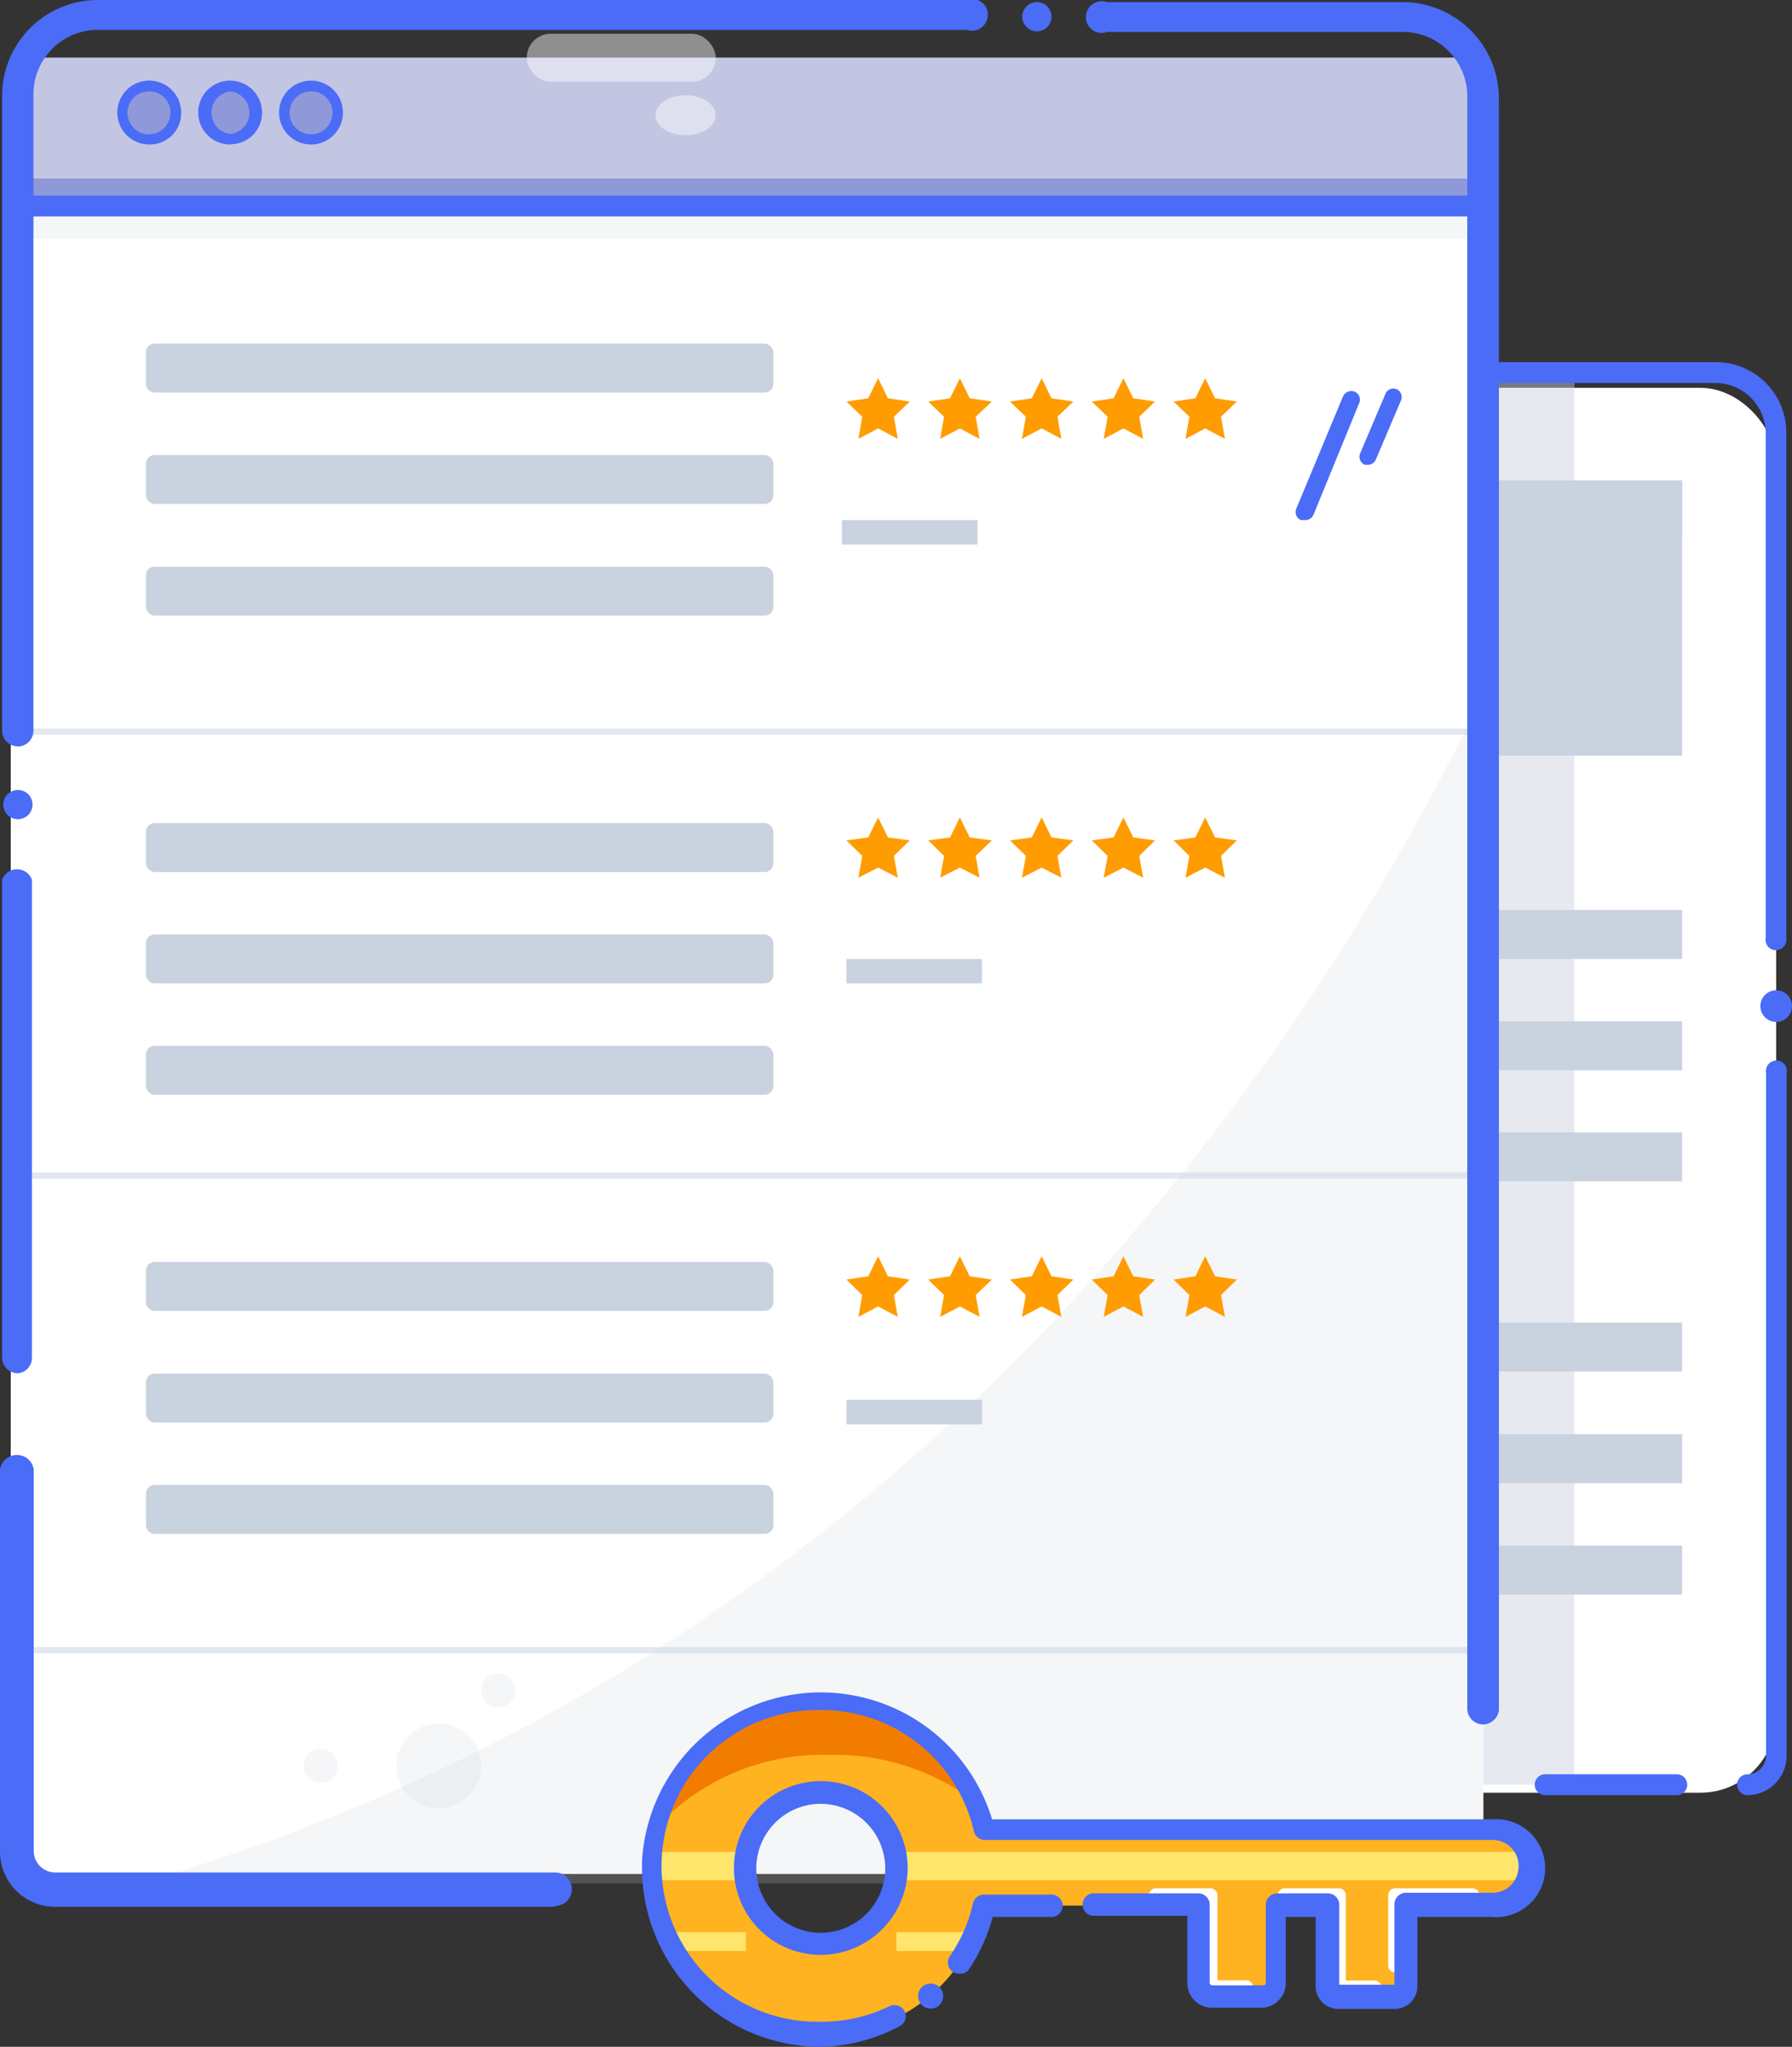 <svg xmlns="http://www.w3.org/2000/svg" viewBox="0 0 60.04 68.56">
    <rect x="0" y="0" width="60.04" height="68.56" fill="#333333" stroke="none"/>
    <defs>
        <style>
            .cls-1,
            .cls-11 {
                fill: #fff;
            }

            .cls-2,
            .cls-3,
            .cls-5,
            .cls-6 {
                fill: #c9d2df;
            }

            .cls-11,
            .cls-2 {
                opacity: 0.45;
            }

            .cls-11,
            .cls-2,
            .cls-5,
            .cls-6 {
                isolation: isolate;
            }

            .cls-4 {
                fill: #4a6cf7;
            }

            .cls-5 {
                opacity: 0.2;
            }

            .cls-6 {
                opacity: 0.5;
            }

            .cls-7 {
                fill: #c3c6e3;
            }

            .cls-8 {
                fill: #57a8b2;
            }

            .cls-9 {
                fill: #8f98d8;
            }

            .cls-10 {
                fill: #ff9c01;
            }

            .cls-12 {
                fill: #ffb320;
            }

            .cls-13 {
                fill: #ffe56b;
            }

            .cls-14 {
                fill: #f27c00;
            }
        </style>
    </defs>
    <g id="Layer_2" data-name="Layer 2">
        <g id="Layer_1-2" data-name="Layer 1">
            <rect class="cls-1" x="46.78" y="12.99" width="12.73" height="47.06" rx="2.55" />
            <polygon class="cls-2" points="52.75 31.38 52.75 12.48 15.75 12.48 15.75 59.78 52.75 59.78 52.75 31.38" />
            <rect class="cls-3" x="35.34" y="44.3" width="21.02" height="1.64" />
            <rect class="cls-3" x="35.34" y="48.04" width="21.02" height="1.64" />
            <rect class="cls-3" x="35.34" y="51.77" width="21.02" height="1.64" />
            <rect class="cls-3" x="35.34" y="30.48" width="21.02" height="1.64" />
            <rect class="cls-3" x="35.34" y="34.21" width="21.02" height="1.64" />
            <rect class="cls-3" x="35.34" y="37.93" width="21.02" height="1.64" />
            <rect class="cls-3" x="35.34" y="16.2" width="21.02" height="1.64" />
            <rect class="cls-3" x="35.34" y="16.09" width="21.02" height="9.22" />
            <path class="cls-4"
                d="M58.55,60.13a.35.35,0,0,1-.35-.35.35.35,0,0,1,.35-.35h0a.62.62,0,0,0,.62-.62V35.93a.35.35,0,0,1,.29-.4.34.34,0,0,1,.4.28.24.24,0,0,1,0,.12V58.81A1.32,1.32,0,0,1,58.55,60.13Z" />
            <path class="cls-4"
                d="M56.18,60.13H51.77a.35.35,0,0,1-.35-.35.35.35,0,0,1,.35-.35h4.41a.35.35,0,1,1,0,.7Z" />
            <path class="cls-4"
                d="M47.06,60.13H23.48a1.32,1.32,0,0,1-1.32-1.32h0V14.5a2.38,2.38,0,0,1,2.38-2.37h33a2.36,2.36,0,0,1,2.31,2.37V31.42a.35.35,0,0,1-.29.4.34.34,0,0,1-.4-.28.24.24,0,0,1,0-.12V14.5a1.69,1.69,0,0,0-1.68-1.67H24.54a1.68,1.68,0,0,0-1.69,1.67h0V58.81a.62.62,0,0,0,.62.62H47.06a.35.35,0,0,1,.35.35.35.35,0,0,1-.35.35Z" />
            <rect class="cls-1" x="0.36" y="7.06" width="49.34" height="55.71" />
            <path class="cls-5"
                d="M49.69,23.26V61.63a1.46,1.46,0,0,1-1.46,1.46H4.67C30.79,55.51,44.09,34.89,49.69,23.26Z" />
            <rect class="cls-6" x="0.6" y="24.4" width="49.09" height="0.21" />
            <rect class="cls-6" x="0.6" y="39.27" width="49.09" height="0.21" />
            <rect class="cls-6" x="0.6" y="55.17" width="49.09" height="0.21" />
            <path class="cls-7" d="M1.34,1.93h47.6a.74.74,0,0,1,.74.74V6.75H.6V2.67A.74.74,0,0,1,1.34,1.93Z" />
            <circle class="cls-8" cx="5.01" cy="3.77" r="0.89" />
            <circle class="cls-8" cx="7.72" cy="3.77" r="0.89" />
            <circle class="cls-8" cx="10.43" cy="3.77" r="0.89" />
            <path class="cls-5"
                d="M49.69,8H.6A.38.38,0,0,1,.21,7.6a.38.38,0,0,1,.38-.38h49.1a.38.38,0,0,1,.38.38A.4.4,0,0,1,49.69,8Z" />
            <circle class="cls-9" cx="5.01" cy="3.77" r="0.89" />
            <circle class="cls-9" cx="7.72" cy="3.77" r="0.89" />
            <circle class="cls-9" cx="10.43" cy="3.77" r="0.89" />
            <path class="cls-4"
                d="M5,4.84A1.07,1.07,0,1,1,6.07,3.76h0A1.05,1.05,0,0,1,5,4.84ZM5,3.06a.72.72,0,1,0,.71.73v0A.71.71,0,0,0,5,3.06Z" />
            <path class="cls-4"
                d="M7.72,4.84A1.07,1.07,0,1,1,8.78,3.76h0a1.05,1.05,0,0,1-1,1.07Zm0-1.78a.72.72,0,0,0,0,1.43.72.72,0,0,0,0-1.43Z" />
            <path class="cls-4"
                d="M10.43,4.84a1.07,1.07,0,1,1,1.06-1.08h0A1.07,1.07,0,0,1,10.43,4.84Zm0-1.78a.72.72,0,1,0,.71.73v0A.71.71,0,0,0,10.43,3.06Z" />
            <rect class="cls-3" x="28.21" y="17.42" width="4.54" height="0.82" />
            <rect class="cls-3" x="28.36" y="32.12" width="4.54" height="0.82" />
            <rect class="cls-3" x="28.36" y="46.89" width="4.54" height="0.82" />
            <rect class="cls-3" x="4.89" y="27.57" width="21.02" height="1.64" rx="0.29" />
            <rect class="cls-3" x="4.89" y="31.3" width="21.02" height="1.64" rx="0.29" />
            <rect class="cls-3" x="4.89" y="35.03" width="21.02" height="1.64" rx="0.29" />
            <rect class="cls-3" x="4.89" y="11.51" width="21.02" height="1.64" rx="0.29" />
            <rect class="cls-3" x="4.89" y="15.24" width="21.02" height="1.64" rx="0.29" />
            <rect class="cls-3" x="4.89" y="18.98" width="21.02" height="1.64" rx="0.29" />
            <rect class="cls-3" x="4.89" y="42.27" width="21.02" height="1.64" rx="0.29" />
            <rect class="cls-3" x="4.89" y="46.01" width="21.02" height="1.64" rx="0.29" />
            <rect class="cls-3" x="4.89" y="49.74" width="21.02" height="1.64" rx="0.29" />
            <polygon class="cls-10"
                points="29.42 12.67 29.75 13.34 30.48 13.45 29.95 13.96 30.08 14.7 29.42 14.35 28.76 14.7 28.89 13.96 28.36 13.45 29.09 13.34 29.42 12.67" />
            <polygon class="cls-10"
                points="32.16 12.67 32.49 13.34 33.23 13.45 32.69 13.96 32.82 14.7 32.16 14.35 31.5 14.7 31.63 13.96 31.1 13.45 31.83 13.34 32.16 12.67" />
            <polygon class="cls-10"
                points="34.9 12.67 35.23 13.34 35.96 13.45 35.43 13.96 35.56 14.7 34.9 14.35 34.24 14.7 34.37 13.96 33.84 13.45 34.57 13.34 34.9 12.67" />
            <polygon class="cls-10"
                points="37.64 12.67 37.97 13.34 38.7 13.45 38.17 13.96 38.3 14.7 37.64 14.35 36.98 14.7 37.11 13.96 36.58 13.45 37.31 13.34 37.64 12.67" />
            <polygon class="cls-10"
                points="40.38 12.67 40.71 13.34 41.44 13.45 40.91 13.96 41.04 14.7 40.38 14.35 39.72 14.7 39.85 13.96 39.32 13.45 40.05 13.34 40.38 12.67" />
            <polygon class="cls-10"
                points="29.42 27.38 29.75 28.05 30.48 28.15 29.95 28.67 30.08 29.4 29.42 29.06 28.76 29.4 28.89 28.67 28.36 28.15 29.09 28.05 29.42 27.38" />
            <polygon class="cls-10"
                points="32.16 27.38 32.49 28.05 33.23 28.15 32.69 28.67 32.82 29.4 32.16 29.06 31.5 29.4 31.63 28.67 31.1 28.15 31.83 28.05 32.16 27.38" />
            <polygon class="cls-10"
                points="34.9 27.38 35.23 28.05 35.96 28.15 35.43 28.67 35.56 29.4 34.9 29.06 34.24 29.4 34.37 28.67 33.84 28.15 34.57 28.05 34.9 27.38" />
            <polygon class="cls-10"
                points="37.64 27.38 37.97 28.05 38.7 28.15 38.17 28.67 38.3 29.4 37.64 29.06 36.98 29.4 37.11 28.67 36.58 28.15 37.31 28.05 37.64 27.38" />
            <polygon class="cls-10"
                points="40.38 27.38 40.71 28.05 41.44 28.15 40.91 28.67 41.04 29.4 40.38 29.06 39.72 29.4 39.85 28.67 39.32 28.15 40.05 28.05 40.38 27.38" />
            <polygon class="cls-10"
                points="29.42 42.08 29.75 42.75 30.48 42.86 29.95 43.38 30.08 44.11 29.42 43.76 28.76 44.11 28.89 43.38 28.36 42.86 29.09 42.75 29.42 42.08" />
            <polygon class="cls-10"
                points="32.16 42.08 32.49 42.75 33.23 42.86 32.69 43.38 32.82 44.11 32.16 43.76 31.5 44.11 31.63 43.38 31.1 42.86 31.83 42.75 32.16 42.08" />
            <polygon class="cls-10"
                points="34.9 42.08 35.23 42.75 35.96 42.86 35.43 43.38 35.56 44.11 34.9 43.76 34.24 44.11 34.37 43.38 33.84 42.86 34.57 42.75 34.9 42.08" />
            <polygon class="cls-10"
                points="37.64 42.08 37.97 42.75 38.7 42.86 38.17 43.38 38.3 44.11 37.64 43.76 36.98 44.11 37.11 43.38 36.58 42.86 37.31 42.75 37.64 42.08" />
            <polygon class="cls-10"
                points="40.38 42.08 40.71 42.75 41.44 42.86 40.91 43.38 41.04 44.11 40.38 43.76 39.72 44.11 39.85 43.38 39.32 42.86 40.05 42.75 40.38 42.08" />
            <rect class="cls-11" x="17.65" y="1.13" width="6.33" height="1.61" rx="0.8" />
            <ellipse class="cls-11" cx="22.97" cy="3.86" rx="1.01" ry="0.67" />
            <circle class="cls-4" cx="59.51" cy="33.7" r="0.53" />
            <rect class="cls-9" x="0.36" y="5.98" width="49.33" height="0.77" />
            <path class="cls-4" d="M49.69,7.25H.6a.35.35,0,0,1,0-.7H49.69a.35.35,0,1,1,0,.7Z" />
            <path class="cls-4"
                d="M.6,46a.53.53,0,0,1-.53-.53v-16a.53.53,0,0,1,.68-.32.51.51,0,0,1,.32.32v16A.52.52,0,0,1,.6,46Z" />
            <path class="cls-4"
                d="M18.6,63.87H1.85A1.85,1.85,0,0,1,0,62V49.23a.57.57,0,0,1,.64-.49.56.56,0,0,1,.49.49V62a.72.72,0,0,0,.72.72H18.6a.56.56,0,0,1,0,1.12Z" />
            <path class="cls-4"
                d="M48.41,63.77H33.85a.47.47,0,0,1-.46-.46h0a.45.45,0,0,1,.44-.46H48.41a.47.47,0,0,1,.46.46h0A.48.48,0,0,1,48.41,63.77Z" />
            <path class="cls-4"
                d="M49.69,57.76a.53.53,0,0,1-.53-.53v-54A2.16,2.16,0,0,0,47,1.07H37.09a.53.53,0,0,1-.68-.32.54.54,0,0,1,.33-.68.53.53,0,0,1,.35,0H47a3.23,3.23,0,0,1,3.22,3.21v54A.54.54,0,0,1,49.69,57.76Z" />
            <path class="cls-4"
                d="M.6,25a.53.53,0,0,1-.53-.53V3.24A3.21,3.21,0,0,1,3.28,0H32.39a.53.53,0,0,1,.68.32.54.54,0,0,1-.33.68.53.53,0,0,1-.35,0H3.28A2.16,2.16,0,0,0,1.12,3.19h0V24.45A.53.53,0,0,1,.66,25Z" />
            <circle class="cls-5" cx="14.7" cy="59.15" r="1.42" />
            <circle class="cls-5" cx="16.69" cy="56.62" r="0.57" />
            <circle class="cls-5" cx="10.74" cy="59.15" r="0.57" />
            <path class="cls-12"
                d="M27.51,68.18A5.61,5.61,0,0,0,33,63.83h7.19v3.09h2.63V63.83h1.7v3.09h2.63V63.83H50a1.26,1.26,0,1,0,.22-2.51H33a5.61,5.61,0,1,0-5.46,6.86Zm0-8.13A2.53,2.53,0,1,1,25,62.57a2.53,2.53,0,0,1,2.54-2.52Z" />
            <rect class="cls-13" x="30.03" y="62.35" width="21.19" height="0.63" />
            <rect class="cls-13" x="21.87" y="62.35" width="3.12" height="0.63" />
            <rect class="cls-13" x="30.03" y="62.03" width="21.19" height="0.63" />
            <rect class="cls-13" x="21.87" y="62.03" width="3.12" height="0.63" />
            <polygon class="cls-13" points="30.03 64.72 32.68 64.72 32.37 65.35 30.03 65.35 30.03 64.72" />
            <polygon class="cls-13" points="22.33 64.72 24.99 64.72 24.99 65.35 22.5 65.35 22.33 64.72" />
            <path class="cls-14"
                d="M22.14,61.05a5.6,5.6,0,0,1,10.71-.56,7.84,7.84,0,0,0-5.07-1.71A7.6,7.6,0,0,0,22.14,61.05Z" />
            <path class="cls-1"
                d="M46.75,66.07a.24.24,0,0,1-.24-.24h0V63.49a.23.23,0,0,1,.22-.24h2.6a.24.24,0,0,1,.24.24h0a.24.24,0,0,1-.24.24H47v2.1A.24.24,0,0,1,46.75,66.07Z" />
            <path class="cls-1"
                d="M46.08,66.83H44.85a.26.26,0,0,1-.24-.25V63.73H43.05a.24.24,0,0,1-.24-.24h0a.24.24,0,0,1,.24-.24h1.8a.23.23,0,0,1,.24.22v2.87h1a.25.25,0,0,1,0,.49Z" />
            <path class="cls-1"
                d="M41.76,66.83H40.54a.26.26,0,0,1-.24-.25V63.73H38.73a.24.24,0,0,1-.24-.24h0a.24.24,0,0,1,.24-.24h1.81a.24.24,0,0,1,.25.23h0v2.85h1a.25.25,0,0,1,0,.49Z" />
            <path class="cls-4"
                d="M27.51,68.56a6,6,0,0,1-6-6v-.21a6,6,0,0,1,11.73-1.41H50a1.64,1.64,0,0,1,.26,3.27,1.13,1.13,0,0,1-.26,0H47.49v2.31a.76.76,0,0,1-.77.77H44.85a.76.76,0,0,1-.77-.75V64.21h-1v2.21a.83.83,0,0,1-.83.83H40.61a.83.83,0,0,1-.83-.83h0V64.17H36.59a.38.38,0,0,1,0-.75h3.57a.38.38,0,0,1,.37.37v2.63a.09.09,0,0,0,.08.08h1.72s.07,0,.08-.06V63.79a.38.38,0,0,1,.38-.37h1.7a.38.38,0,0,1,.38.37v2.69h1.85V63.77a.39.39,0,0,1,.37-.37H50a.88.88,0,0,0,.63-.26.93.93,0,0,0,.25-.63.87.87,0,0,0-.88-.88H33a.38.38,0,0,1-.37-.29,5.24,5.24,0,0,0-5.21-4.06,5.22,5.22,0,0,0-.07,10.44h.19a5.2,5.2,0,0,0,2.26-.52.39.39,0,0,1,.51.17.38.38,0,0,1-.17.5h0A5.85,5.85,0,0,1,27.51,68.56Zm4.62-2.45a.39.39,0,0,1-.21-.06.38.38,0,0,1-.1-.52,5.07,5.07,0,0,0,.78-1.78.38.38,0,0,1,.37-.29h2.19a.39.39,0,0,1,.44.31.39.39,0,0,1-.32.44.24.24,0,0,1-.12,0h-1.9A5.91,5.91,0,0,1,32.44,66,.38.38,0,0,1,32.13,66.11Zm-4.62-.63a2.91,2.91,0,1,1,2.9-2.92h0A2.92,2.92,0,0,1,27.51,65.48Zm0-5.06a2.16,2.16,0,1,0,2.15,2.17v0A2.17,2.17,0,0,0,27.51,60.42Z" />
            <circle class="cls-4" cx="31.18" cy="66.86" r="0.42" />
            <circle class="cls-4" cx="0.6" cy="26.95" r="0.49" />
            <circle class="cls-4" cx="34.74" cy="0.56" r="0.49" />
            <path class="cls-4"
                d="M43.7,17.42h-.11a.29.29,0,0,1-.16-.38h0L45,13.27a.31.31,0,0,1,.39-.15.29.29,0,0,1,.15.38L44,17.26A.3.3,0,0,1,43.7,17.42Z" />
            <path class="cls-4"
                d="M45.85,15.57h-.12a.29.29,0,0,1-.16-.38h0l.85-2a.29.29,0,0,1,.36-.16h0a.29.29,0,0,1,.16.38h0l-.85,2A.3.3,0,0,1,45.85,15.57Z" />
        </g>
    </g>
</svg>